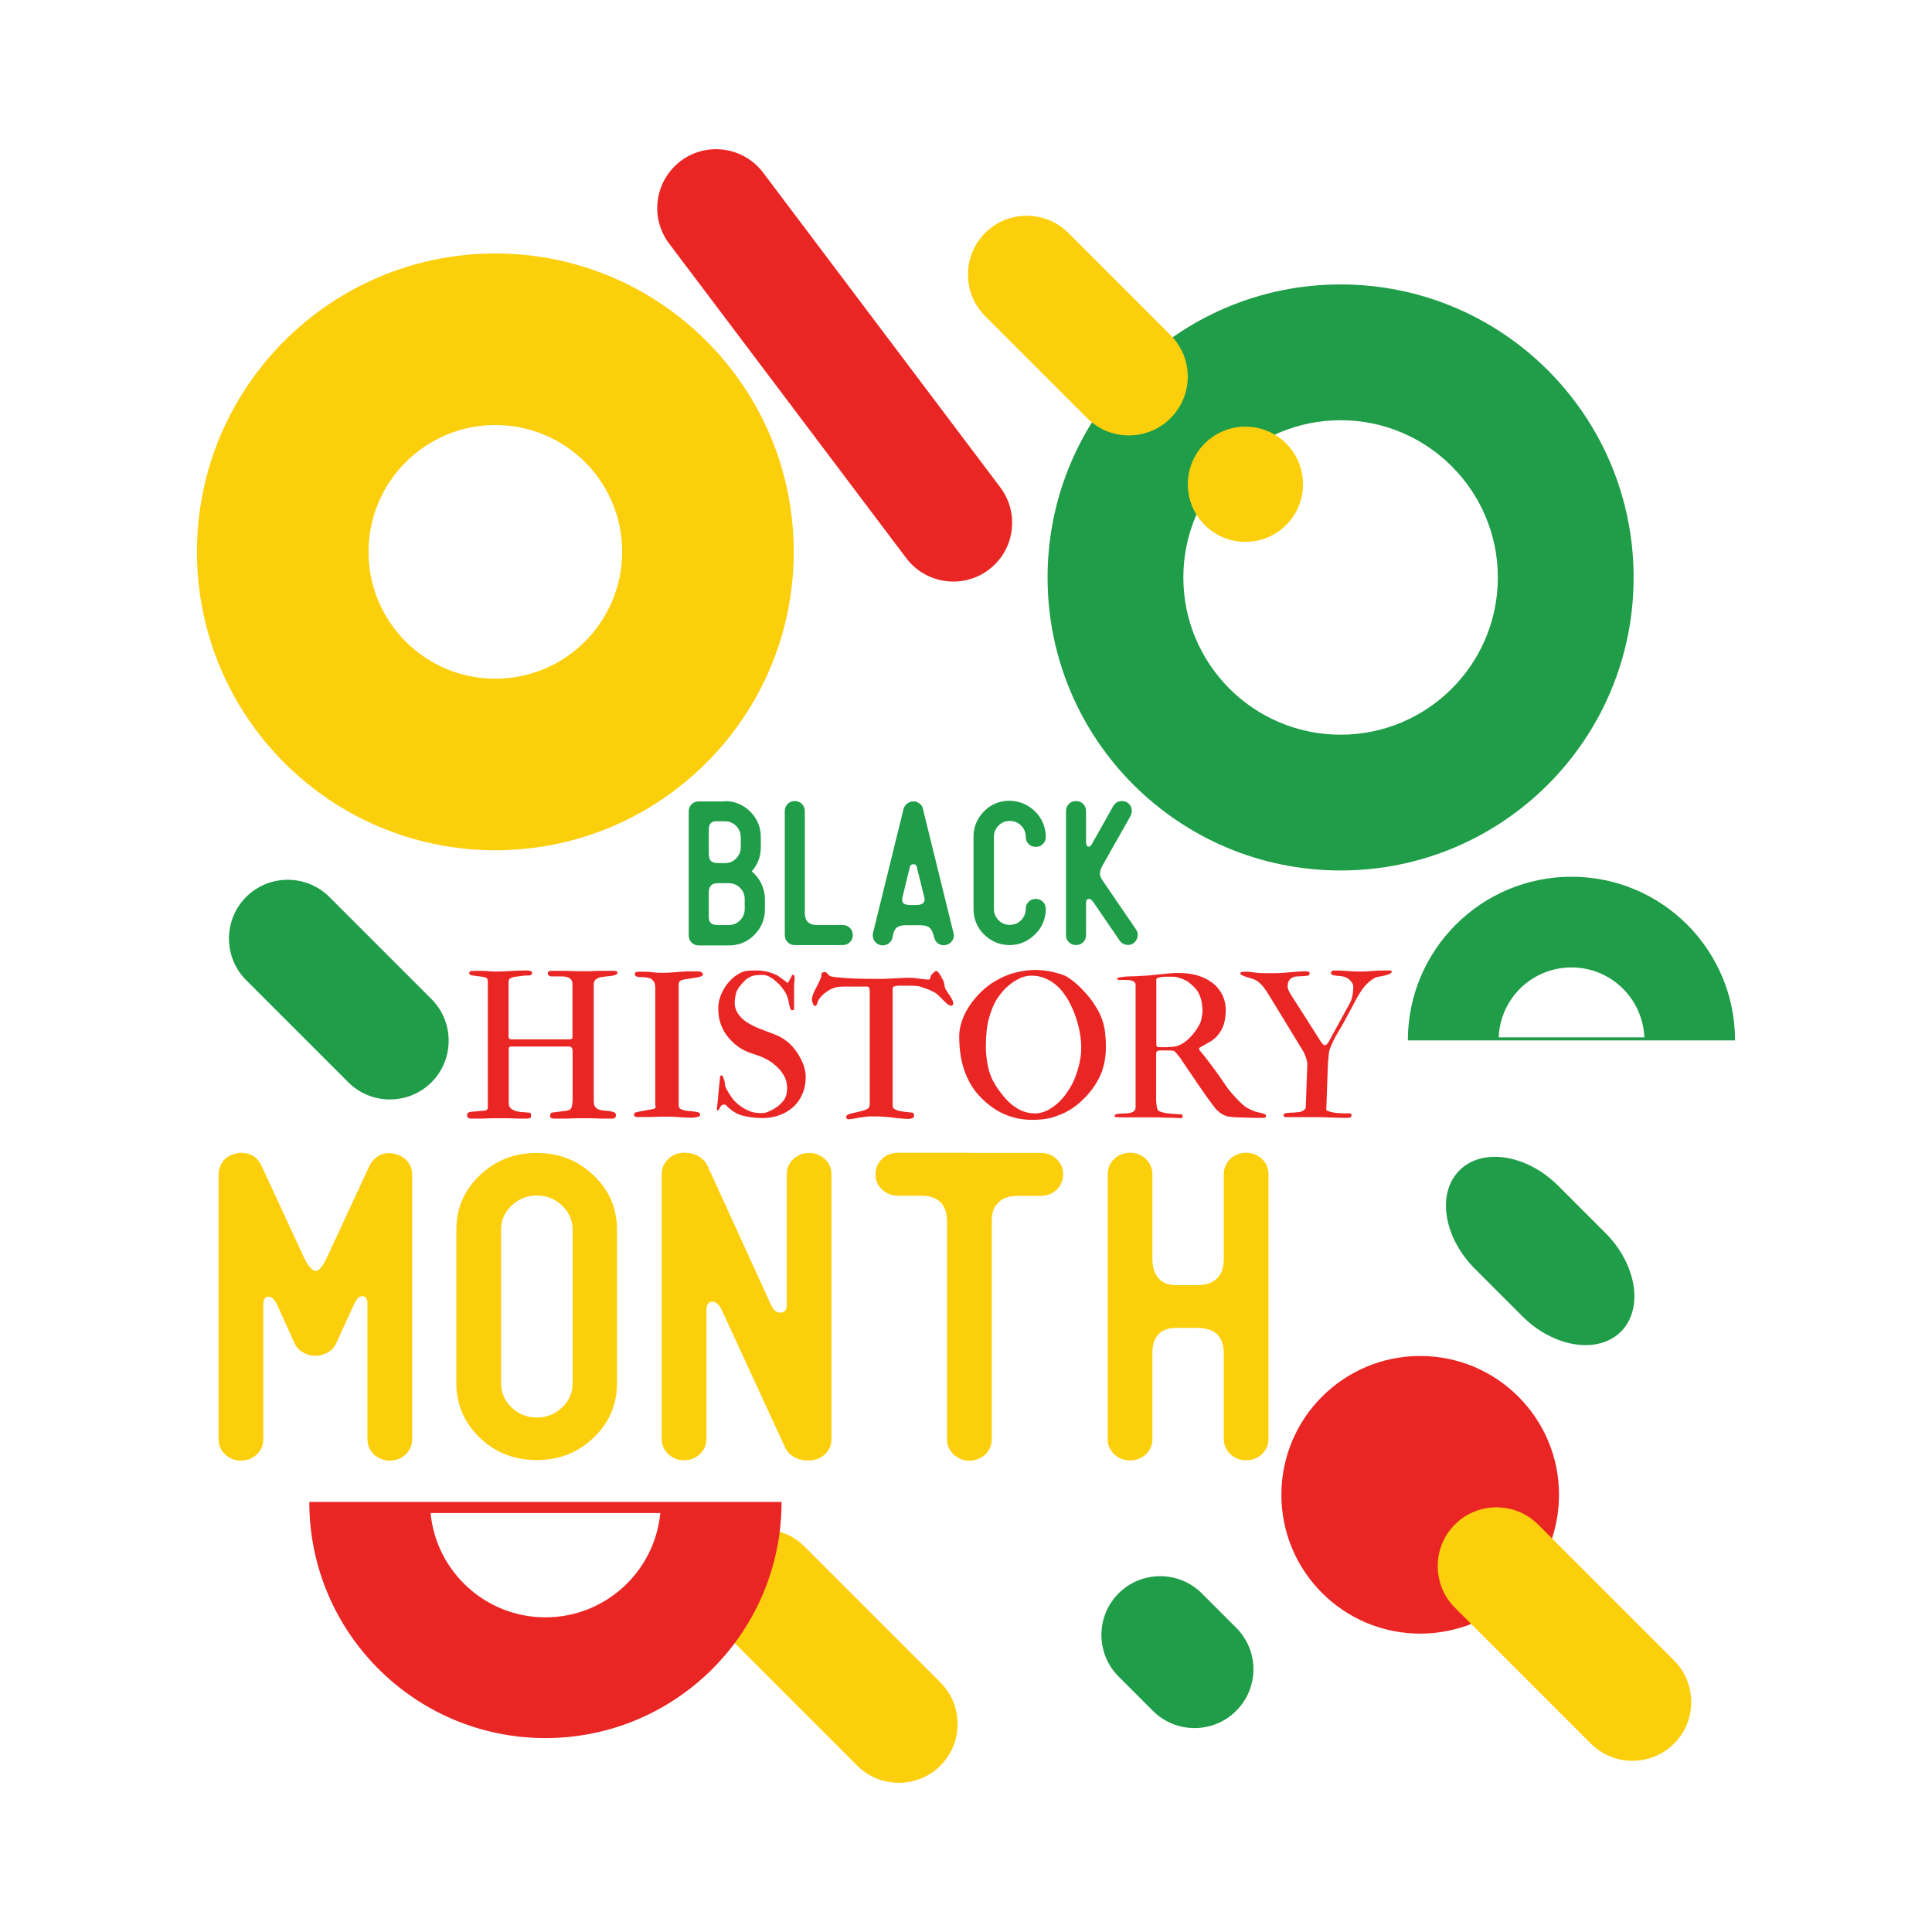 <?xml version="1.0" encoding="utf-8"?>
<!-- Generator: Adobe Illustrator 22.0.0, SVG Export Plug-In . SVG Version: 6.00 Build 0)  -->
<svg version="1.1" id="Layer_1" xmlns="http://www.w3.org/2000/svg" xmlns:xlink="http://www.w3.org/1999/xlink" x="0px" y="0px"
	 viewBox="0 0 1080 1080" style="enable-background:new 0 0 1080 1080;" xml:space="preserve">
<style type="text/css">
	.st0{fill:#EA2625;}
	.st1{fill:#1F9D48;}
	.st2{fill:#FCCF0C;}
</style>
<g>
	<g>
		<path class="st0" d="M261.1,623.4c0-1.1,0.7-1.7,2.2-1.9l8-0.7c0.3-0.1,0.6-0.2,0.9-0.5c0.4-0.3,0.5-0.6,0.5-1v-69.8
			c0-1.1-0.1-1.9-0.3-2.3c-0.2-0.4-0.6-0.7-1.1-0.8c-0.7-0.2-1.5-0.4-2.4-0.5c-0.9-0.1-1.7-0.2-2.5-0.3c-0.8-0.1-1.5-0.2-2.2-0.3
			c-0.7-0.1-1.1-0.3-1.4-0.4c-0.2-0.1-0.3-0.2-0.4-0.5c-0.1-0.3-0.1-0.5-0.1-0.6c0.1-0.6,0.5-0.9,1.3-1c0.8-0.1,1.5-0.1,2.1-0.1h3
			c1.8,0,3.3,0.1,4.4,0.2c1.1,0.1,2.3,0.2,3.6,0.2c3.1,0,6-0.1,8.7-0.3c2.7-0.2,5.9-0.3,9.6-0.3c0.3,0,0.8,0.1,1.5,0.3
			c0.7,0.2,1,0.6,1,1.1c0,0.4-0.2,0.7-0.5,0.9c-0.3,0.2-0.6,0.4-0.9,0.5c-0.3,0-0.9,0-1.6,0c-0.7,0-1.5,0.1-2.4,0.2
			c-0.9,0.1-1.6,0.2-2.4,0.3c-0.7,0.1-1.2,0.2-1.5,0.2c-0.6,0-1.4,0.2-2.4,0.6c-1,0.4-1.5,1.1-1.5,2.2v30.8c0,0.9,0.5,1.4,1.4,1.4
			h33c0.3,0,0.6-0.1,0.9-0.3c0.3-0.2,0.4-0.5,0.4-0.9v-29.7c0-0.9-0.2-1.7-0.6-2.3c-0.4-0.6-1-1-1.6-1.3c-0.7-0.3-1.4-0.5-2.2-0.6
			c-0.8-0.1-1.5-0.1-2.3-0.1h-5.1c-0.5,0-1-0.2-1.4-0.5c-0.4-0.4-0.6-0.8-0.6-1.2c0-0.5,0.2-0.9,0.6-1.1c0.4-0.2,0.9-0.3,1.5-0.3
			h3.3c1.8,0,3.3,0,4.6,0c1.3,0,2.5,0.1,3.6,0.1c1.1,0.1,2.1,0.1,3.2,0.1c1,0,2.2,0,3.5,0c1,0,2,0,2.9,0c0.9,0,1.8-0.1,2.7-0.1
			c0.9-0.1,2-0.1,3.2-0.1c1.2,0,2.6,0,4.3,0h4.1c0.6,0,1,0.1,1.2,0.4s0.3,0.5,0.3,0.7c0,0.7-0.9,1.2-2.6,1.6
			c-1.1,0.2-2.3,0.3-3.5,0.4c-1.2,0.1-2.4,0.3-3.4,0.5c-1,0.2-1.9,0.6-2.7,1.2c-0.7,0.6-1.1,1.5-1.1,2.7v65.1c0,1.5,0.2,2.6,0.7,3.3
			c0.5,0.7,1.2,1.2,2,1.6c0.9,0.3,1.8,0.5,3,0.6c1.1,0.1,2.4,0.2,3.7,0.4c0.9,0.2,1.7,0.4,2.2,0.7c0.6,0.3,0.8,0.8,0.8,1.6
			c0,0.7-0.2,1.1-0.6,1.4c-0.4,0.3-1,0.4-1.7,0.4h-3.1c-0.7,0-1.5,0-2.6,0c-1.1,0-2.2-0.1-3.3-0.1s-2.2-0.1-3.1-0.1c-1,0-1.6,0-2,0
			c-2,0-3.6,0-4.8,0c-1.2,0-2.5,0.1-3.7,0.1c-1.2,0.1-2.5,0.1-4,0.1c-1.4,0-3.3,0-5.7,0c-0.7,0-1.2-0.1-1.6-0.3
			c-0.4-0.2-0.6-0.7-0.6-1.4c0-0.3,0.1-0.6,0.3-1c0.2-0.4,0.5-0.6,1-0.7l7.9-1c1.6-0.2,2.5-0.9,2.9-2.2c0.3-1.2,0.5-2.7,0.5-4.4
			v-27.1c0-0.5-0.2-1-0.5-1.5c-0.4-0.5-0.8-0.7-1.4-0.7h-32.4c-0.9,0-1.4,0.4-1.4,1.1v30.5c0,1.4,0.4,2.4,1.3,3.1
			c0.9,0.7,1.9,1.2,3.1,1.5c1.2,0.3,2.5,0.5,3.8,0.5c1.3,0.1,2.5,0.2,3.4,0.3c0.5,0.1,0.7,0.4,0.8,0.7c0.1,0.4,0.1,0.7,0.1,1
			c0,0.8-0.3,1.2-0.8,1.4c-0.5,0.1-1,0.2-1.6,0.2c-1.6,0-2.9,0-3.9,0c-1,0-2.1-0.1-3.3-0.1c-1.1,0-2.5-0.1-3.9-0.1
			c-1.5,0-3.4,0-5.8,0c-1.9,0-3.6,0-5.2,0.1c-1.6,0.1-3.4,0.1-5.5,0.1H263c-0.6-0.1-1-0.3-1.4-0.4
			C261.3,624.4,261.1,624,261.1,623.4z"/>
		<path class="st0" d="M366.3,616.3v-64c0-1.6-0.3-2.8-0.8-3.6c-0.6-0.9-1.3-1.4-2.1-1.8c-0.9-0.3-1.8-0.5-2.8-0.6
			c-1-0.1-1.9-0.1-2.8-0.1c-0.9,0-1.6-0.2-2.1-0.4c-0.6-0.2-0.8-0.7-0.8-1.4c0-0.5,0.2-0.9,0.7-1c0.5-0.1,0.9-0.2,1.4-0.2h3.1
			c1.9,0,3.5,0.1,4.8,0.3c1.3,0.2,2.9,0.3,4.6,0.3c1.8,0,3.5,0,4.9-0.1s2.8-0.2,4-0.3c1.3-0.1,2.6-0.2,3.9-0.3
			c1.3-0.1,2.8-0.1,4.3-0.1h3.8c0.5,0,0.9,0.1,1.3,0.3c0.3,0.2,0.6,0.3,0.8,0.4c0.1,0.4,0.2,0.6,0.3,0.6c0.1,0,0.1,0.2,0.1,0.5
			c0,0.4-0.3,0.7-1,1c-0.7,0.3-1.4,0.5-2.3,0.6c-0.9,0.2-1.8,0.3-2.6,0.4c-0.9,0.1-1.5,0.2-1.9,0.3c-0.6,0.1-1.2,0.2-1.9,0.3
			c-0.7,0.1-1.3,0.2-1.9,0.4c-0.6,0.2-1.1,0.5-1.4,0.9c-0.4,0.4-0.5,1-0.5,1.7v67.5c0,1.2,0.6,2,1.9,2.4c1.2,0.4,2.6,0.7,4.1,0.8
			c1.5,0.1,2.8,0.3,4.1,0.5c1.2,0.2,1.9,0.7,1.9,1.5c0,0.4-0.1,0.7-0.3,0.8c-0.2,0.1-0.4,0.2-0.6,0.3c-0.5,0.1-1.2,0.3-1.9,0.4
			c-0.8,0.1-1.4,0.2-2,0.2c-2.7,0-5-0.1-7-0.3c-2-0.2-4.2-0.3-6.6-0.3c-0.6,0-1.4,0-2.6,0c-1.1,0-2.3,0.1-3.5,0.1
			c-1.2,0.1-2.4,0.1-3.6,0.1c-1.2,0-2.2,0-3.1,0h-4.5c-0.2,0-0.5-0.1-0.8-0.3c-0.3-0.2-0.5-0.5-0.5-0.9c0-0.7,0.3-1.2,1-1.4
			c0.9-0.2,1.6-0.4,2.3-0.5c0.7-0.1,1.3-0.3,2.1-0.4c0.7-0.1,1.5-0.3,2.4-0.4c0.9-0.2,1.9-0.4,3.2-0.6c0.7-0.2,1-0.6,1.2-1.3
			C366.2,618.1,366.3,617.2,366.3,616.3z"/>
		<path class="st0" d="M401.5,563.7c0-1.9,0.3-3.8,0.9-5.8c0.6-1.9,1.5-3.8,2.5-5.5c1-1.7,2.3-3.3,3.7-4.7c1.4-1.4,2.9-2.5,4.5-3.4
			c1.5-0.9,3.1-1.5,4.7-1.6c1.6-0.2,3.3-0.2,5.1-0.2c4.3,0,8.2,1,11.8,2.9c0.3,0.2,1.1,0.7,2.2,1.5s2.1,1.6,3,2.3
			c0.1,0.1,0.3,0.2,0.4,0.2c0.1,0,0.2-0.1,0.3-0.2c0.2-0.3,0.5-0.9,1-1.8c0.5-0.9,0.8-1.4,0.9-1.7c0.1-0.5,0.3-0.7,0.6-0.7
			c0-0.1,0.1-0.1,0.2-0.1c0.5,0,0.7,0.3,0.8,0.8c0.1,0.6,0.1,1,0.1,1.3v0.4c0,0.1,0,0.5-0.1,1.2c-0.1,0.7-0.1,1.1-0.2,1.2V564
			c0,0.3-0.1,0.5-0.4,0.6c-0.3,0.1-0.5,0.1-0.7,0.1c-0.4,0-0.6-0.1-0.7-0.2c-0.1-0.2-0.2-0.5-0.3-0.9c-0.4-1-0.7-2-0.8-3
			c-0.2-1-0.4-2.1-0.8-3.2c-0.4-1.2-1.1-2.6-2.1-4c-1-1.4-2.1-2.8-3.4-4c-1.3-1.2-2.6-2.3-4.1-3.1c-1.4-0.9-2.8-1.3-4-1.3
			c-1.2,0-2.3,0-3.2,0.1c-0.9,0.1-1.7,0.2-2.3,0.3c-1.9,0.6-3.5,1.5-4.8,2.8s-2.5,2.7-3.6,4.3c-0.3,0.5-0.6,1-0.9,1.7
			c-0.3,0.7-0.5,1.4-0.6,2.2c-0.2,0.8-0.3,1.5-0.4,2.3c-0.1,0.7-0.1,1.3-0.1,1.8c0,1.8,0.4,3.5,1.2,5c0.8,1.5,1.8,2.8,3,3.9
			c1.2,1.1,2.7,2.2,4.2,3c1.6,0.9,3.1,1.7,4.7,2.3c2.8,1.1,5.6,2.2,8.6,3.3c2.9,1.1,5.5,2.5,7.6,4.2c1.3,1,2.6,2.3,3.8,3.8
			c1.2,1.5,2.4,3.1,3.3,4.9c1,1.7,1.8,3.6,2.4,5.5c0.6,1.9,0.9,3.8,0.9,5.6c0,3.5-0.6,6.7-1.9,9.6c-1.2,2.8-2.9,5.3-5.1,7.2
			c-2.2,2-4.7,3.5-7.7,4.6s-6.1,1.6-9.5,1.6c-4.1,0-7.8-0.5-11.2-1.4c-3.4-0.9-6.4-2.9-9.2-5.8c-0.1-0.2-0.3-0.3-0.6-0.3
			c-0.3,0-0.5,0-0.6,0c-0.7,0-1.1,0.2-1.4,0.5c-0.3,0.4-0.5,0.7-0.7,1.1c-0.2,0.4-0.4,0.8-0.6,1.1c-0.2,0.4-0.6,0.5-1.2,0.5
			l1.5-15.6c0.1-0.5,0.2-1.1,0.2-1.8c0-0.7,0.1-1.1,0.2-1.4c0.1-0.5,0.3-0.8,0.6-0.8c0.5,0,0.8,0.3,1,0.9c0.5,1.2,0.9,2.5,1,3.7
			c0.1,1.2,0.4,2.3,0.9,3.1c0.9,1.5,1.7,2.9,2.5,4.1c0.8,1.2,1.7,2.4,2.8,3.3c1,1,2.2,1.9,3.5,2.8c1.3,0.9,2.9,1.6,4.8,2.4
			c1.2,0.4,2.3,0.6,3.3,0.7c1,0.1,2,0.1,3,0.1c1,0,2.1-0.2,3.1-0.6c1-0.4,2.3-1,3.8-1.9c2.2-1.3,3.9-2.9,5.2-4.6
			c1.3-1.8,1.9-4,1.9-6.8c0-1.9-0.3-3.7-1-5.4c-0.7-1.7-1.7-3.2-2.9-4.7c-1.7-1.9-3.4-3.4-5-4.5c-1.6-1.1-3.2-1.9-4.7-2.6
			c-1.5-0.7-3.1-1.2-4.6-1.7c-1.5-0.5-3-1-4.6-1.7c-1.6-0.7-3.2-1.6-4.8-2.8c-1.6-1.1-3.3-2.7-5.1-4.8
			C403.4,575.6,401.5,570.1,401.5,563.7z"/>
		<path class="st0" d="M499,552.3v65.9c0,0.9,0.5,1.5,1.4,2c1,0.5,2.1,0.8,3.3,1c1.3,0.2,2.5,0.4,3.8,0.5c1.2,0.1,2.2,0.2,2.8,0.3
			c0.3,0.4,0.5,0.7,0.6,0.9c0.1,0.2,0.1,0.5,0.1,0.8c0,0.7-0.4,1.1-1.1,1.4c-0.7,0.3-1.4,0.4-2,0.4c-0.8,0-2-0.1-3.5-0.2
			c-1.5-0.1-3.2-0.3-4.9-0.5c-1.7-0.2-3.4-0.4-5-0.5c-1.6-0.1-2.8-0.2-3.7-0.2c-1.5,0-2.9,0-4.3,0c-1.3,0-2.8,0.2-4.3,0.4
			c-0.3,0-0.8,0.1-1.5,0.2c-0.7,0.1-1.4,0.3-2.2,0.4c-0.8,0.2-1.6,0.3-2.4,0.4c-0.8,0.1-1.4,0.2-1.9,0.2c-0.4,0-0.7-0.2-0.9-0.5
			c-0.2-0.3-0.3-0.6-0.3-0.8c0-0.5,0.3-0.9,0.8-1.2c0.6-0.3,1-0.5,1.4-0.6c0.2-0.1,0.6-0.2,1.3-0.3c0.7-0.2,1.3-0.3,2.1-0.5
			c0.7-0.2,1.4-0.3,2.2-0.5c0.7-0.2,1.3-0.4,1.7-0.5c1.2-0.3,2.2-0.7,2.8-1.2s0.9-1.4,0.9-2.9v-62.2c0-0.7-0.1-1.3-0.2-2
			c-0.2-0.7-0.7-1-1.5-1h-12.7c-1.7,0-3.2,0.1-4.4,0.4c-1.2,0.3-2.3,0.7-3.4,1.3c-1.2,0.7-2.5,1.5-3.7,2.6c-1.2,1.1-2.2,2.2-2.9,3.5
			c-0.1,0.2-0.2,0.5-0.3,0.8c-0.1,0.3-0.2,0.7-0.3,1c-0.1,0.4-0.3,0.7-0.5,0.9c-0.2,0.3-0.4,0.4-0.7,0.4c-0.3,0-0.7-0.4-1.1-1.2
			c-0.4-0.8-0.6-1.7-0.6-2.5c0-0.9,0.2-1.7,0.5-2.6s0.8-1.9,1.3-2.9c0.5-1,1.1-2.2,1.7-3.3c0.6-1.2,1.1-2.5,1.7-3.9v-1
			c0-0.2,0.1-0.5,0.2-0.9c0.2-0.3,0.5-0.5,0.8-0.6c0.4-0.1,0.7-0.1,1.1-0.1c0.3,0,0.6,0.1,0.8,0.3c0.2,0.2,0.5,0.4,0.7,0.7
			c0.2,0.3,0.5,0.6,0.8,0.8c0.3,0.3,0.6,0.5,1,0.6c0.9,0.3,3.6,0.6,7.9,0.9c4.4,0.4,11,0.5,19.8,0.5c1,0,2.3,0,3.6-0.1
			c1.4-0.1,2.8-0.1,4.3-0.2c1.5-0.1,2.9-0.1,4.4-0.2c1.4-0.1,2.8-0.1,3.9-0.1c0.9,0,1.8,0,2.5,0.1c0.8,0.1,1.6,0.2,2.5,0.3
			c0.9,0.1,1.9,0.3,3.1,0.4c1.1,0.1,2,0.2,2.5,0.2c0.7,0,1.1-0.4,1.1-1.2c0-0.5,0.1-0.9,0.4-1.2c0.3-0.4,0.8-0.9,1.4-1.5
			c0.6-0.6,1.1-0.9,1.5-0.9c0.3,0,0.6,0.2,1,0.6c0.4,0.4,0.8,0.9,1.1,1.5c0.4,0.6,0.7,1.2,1,1.8c0.3,0.6,0.6,1,0.8,1.4
			c0.3,0.6,0.5,1.3,0.6,2.2c0.1,0.9,0.3,1.5,0.4,2c0.1,0.3,0.4,0.9,0.9,1.6c0.5,0.8,1,1.6,1.6,2.4c0.6,0.9,1,1.7,1.5,2.5
			c0.4,0.8,0.6,1.5,0.6,1.9c0,1-0.4,1.5-1.3,1.5c-0.5,0-1.2-0.3-1.9-0.9c-0.8-0.6-1.5-1.3-2.3-2.1c-0.8-0.8-1.6-1.6-2.5-2.5
			c-0.9-0.8-1.6-1.5-2.4-1.9c-0.5-0.3-1.2-0.6-2-1c-0.8-0.4-1.7-0.8-2.7-1.1c-1-0.4-1.9-0.7-2.8-1c-0.9-0.3-1.7-0.5-2.4-0.5
			c-1-0.1-2.1-0.2-3.2-0.2c-1.1,0-2.1,0-3.2,0h-3.2c-0.1,0-0.4,0-0.8,0c-0.4,0-0.9,0.1-1.4,0.2c-0.5,0.1-0.9,0.2-1.3,0.3
			C499.2,551.9,499,552.1,499,552.3z"/>
		<path class="st0" d="M576.9,626c-11.1,0-20.8-4.3-29-12.9c-3.5-3.6-6.4-8.2-8.5-13.8c-2.1-5.6-3.2-12.3-3.2-20.1
			c0-2.8,0.5-5.7,1.6-8.7c1-2.9,2.5-5.8,4.3-8.5c1.8-2.7,4-5.2,6.4-7.6c2.5-2.4,5.1-4.4,7.9-6c3.9-2.3,7.7-3.9,11.5-4.8
			c3.8-0.9,7.4-1.4,10.7-1.4c1.6,0,3.3,0.1,5.1,0.3c1.8,0.2,3.5,0.5,5.1,0.9c1.6,0.4,3.1,0.8,4.4,1.2c1.3,0.5,2.4,0.9,3.2,1.4
			c1.8,1.1,3.7,2.5,5.6,4.2s3.6,3.5,5.3,5.4c1.7,1.9,3.2,3.9,4.5,5.9c1.3,2,2.4,3.9,3.2,5.7c1.3,2.9,2.2,5.9,2.6,8.9
			c0.4,3,0.6,6,0.6,9.2c0,6.8-1.4,12.8-4.1,17.9c-2.7,5.1-6.5,9.8-11.4,13.9c-3.5,2.9-7.3,5.1-11.4,6.5
			C587.4,625.3,582.6,626,576.9,626z M551.1,585c0,3.7,0.4,7.4,1.2,11.2c0.8,3.8,2.1,7.1,4,10.1c1.2,2,2.6,3.9,4.1,5.8
			c1.5,1.9,3.2,3.7,5,5.2c1.8,1.5,3.8,2.8,6,3.7c2.2,0.9,4.6,1.4,7.2,1.4c2.4,0,4.8-0.6,7.1-1.8c2.3-1.2,4.5-2.8,6.4-4.7
			c2-1.9,3.7-4.1,5.3-6.6c1.6-2.5,2.9-5,3.8-7.5c0.1-0.4,0.4-1.1,0.7-2.1c0.4-1,0.7-2.2,1.1-3.6c0.4-1.4,0.7-3.1,1-4.9
			c0.3-1.8,0.4-3.8,0.4-5.8c0-1.8-0.1-3.7-0.4-5.8c-0.3-2.1-0.7-4.3-1.3-6.6c-0.6-2.3-1.3-4.5-2.2-6.8c-0.9-2.3-1.9-4.4-3-6.5
			c-1-1.8-2.2-3.5-3.5-5.3c-1.4-1.7-2.9-3.3-4.7-4.6c-1.7-1.3-3.7-2.4-5.8-3.2c-2.1-0.8-4.4-1.2-6.8-1.2c-2.4,0-4.6,0.5-6.7,1.5
			c-2.1,1-4,2.2-5.8,3.7c-1.8,1.5-3.3,3-4.6,4.7c-1.3,1.6-2.4,3.1-3.1,4.5c-1.2,2.1-2.5,5.3-3.7,9.5
			C551.7,573.3,551.1,578.6,551.1,585z"/>
		<path class="st0" d="M634.8,619.4v-69c0-0.5-0.2-1-0.5-1.3c-0.4-0.3-0.8-0.6-1.3-0.8c-0.5-0.2-1-0.3-1.6-0.4
			c-0.6-0.1-1.1-0.1-1.5-0.1h-2.4c-0.5,0-1,0-1.3,0c-0.3,0-0.7,0-1-0.1c-0.5,0-0.7-0.1-0.7-0.4c0-0.5,0.2-0.7,0.7-0.8
			c2.5-0.5,4.7-0.7,6.5-0.7c1.9,0,4-0.1,6.5-0.3c0.3,0,1,0,2.4-0.1c1.3-0.1,2.7-0.2,4.2-0.4c1.5-0.2,2.9-0.3,4.3-0.4
			c1.3-0.1,2.2-0.2,2.5-0.3c1.1-0.1,2.3-0.2,3.6-0.3c1.3-0.1,2.6-0.1,3.9-0.1c3.9,0,7.5,0.5,10.7,1.5c3.2,1,5.9,2.4,8.2,4.2
			c2.3,1.8,4,4,5.3,6.5c1.2,2.6,1.9,5.4,1.9,8.5c0,2.5-0.3,4.8-0.8,7c-0.5,2.2-1.6,4.3-3.1,6.4c-1.5,2-3.2,3.4-5,4.4
			c-1.8,1-3.7,2.1-5.6,3.2c-0.3,0.2-0.4,0.5-0.4,0.8c0,0.2,0.1,0.4,0.3,0.7c2.6,3.1,5,6.3,7.5,9.6c2.4,3.2,4.8,6.6,7.1,10.1
			c1,1.5,2.2,3,3.5,4.5c1.3,1.5,2.6,2.9,3.9,4.2c0.7,0.7,1.5,1.4,2.2,2.1c0.8,0.7,1.6,1.3,2.7,1.9c1,0.6,2.2,1.1,3.5,1.6
			c1.3,0.5,3,0.9,4.9,1.3c0.5,0.1,1,0.3,1.3,0.5c0.4,0.2,0.5,0.5,0.5,0.8c0,0.7-0.2,1-0.7,1.1c-0.1,0.1-0.6,0.1-1.4,0.1h-1.5
			c-1.5,0-3.5,0-6-0.1c-2.5-0.1-4.8-0.1-6.9-0.2c-1.5-0.1-2.9-0.2-4.3-0.4c-1.3-0.2-2.7-0.7-4-1.6c-0.9-0.5-1.8-1.2-2.8-2.2
			c-0.9-1-1.8-2.1-2.7-3.4c-1.5-2-3.2-4.4-5-7c-1.8-2.6-3.6-5.1-5.2-7.6c-1.6-2.4-3.1-4.5-4.3-6.3c-1.2-1.8-2-2.9-2.3-3.4
			c-0.1-0.3-0.4-0.7-0.8-1.2c-0.4-0.6-0.8-1.1-1.3-1.7c-0.5-0.6-1-1.1-1.4-1.6s-0.8-0.7-1-0.8c-0.9-0.1-2-0.2-3.1-0.2
			c-1.2,0-2.3,0-3.2,0h-1.5c-0.4,0-0.8,0.1-1.2,0.3s-0.7,0.6-0.8,1.1V615c0,0.5,0,1,0.1,1.6c0.1,0.6,0.1,1.2,0.2,1.8
			c0.1,0.6,0.2,1.1,0.4,1.6c0.2,0.5,0.4,0.8,0.7,1c0.5,0.3,1.3,0.6,2.5,0.9c1.2,0.3,2.4,0.5,3.8,0.6c1.3,0.1,2.6,0.2,3.7,0.3
			c1.1,0.1,2,0.1,2.5,0.1c0.3,0,0.6,0.1,0.7,0.4c0.1,0.3,0.2,0.6,0.2,0.9c0,0.4-0.1,0.6-0.2,0.7c-0.2,0.1-0.5,0.1-1,0.1
			c-0.6,0-1.6,0-2.9-0.1c-1.3-0.1-2.7-0.1-4.2-0.1c-1.4,0-2.8-0.1-4-0.1c-1.2-0.1-2.1-0.1-2.5-0.1h-17.6c-0.3,0-1,0-1.9,0
			c-1,0-1.7-0.1-2.3-0.1c-0.4-0.1-0.7-0.1-1-0.1c-0.3,0-0.4-0.2-0.4-0.6c0-0.3,0.1-0.5,0.2-0.6c0.2-0.1,0.5-0.3,1.1-0.5
			c0.7-0.1,1.6-0.2,2.8-0.2c1.1,0,2.2-0.1,3.3-0.2c1.1-0.1,2-0.4,2.8-0.7C634.2,620.9,634.7,620.3,634.8,619.4z M646.4,547.5v36.5
			c0,0.4,0.1,0.7,0.3,1c0.2,0.3,0.5,0.4,0.7,0.4h2.3c1.3,0,2.7,0,4.1-0.1c1.4-0.1,2.6-0.2,3.5-0.4c2.1-0.5,4.1-1.6,6-3.2
			c1.9-1.6,3.4-3.3,4.6-4.9c0.7-0.9,1.2-1.7,1.7-2.5c0.5-0.8,0.9-1.6,1.3-2.4c0.4-0.8,0.6-1.8,0.8-2.8c0.2-1,0.4-2.3,0.5-3.7
			c0-2-0.2-3.8-0.5-5.4s-0.8-3-1.4-4.3c-0.6-1.3-1.4-2.5-2.4-3.5c-1-1.1-2.2-2.1-3.5-3.2c-0.9-0.7-2.1-1.2-3.4-1.8
			c-1.4-0.5-2.7-0.9-3.9-1.1c-0.3-0.1-0.9-0.1-1.7-0.1c-0.8,0-1.4,0-2,0s-1.2,0-2,0c-0.8,0-1.6,0.1-2.3,0.2
			c-0.8,0.1-1.4,0.3-1.9,0.5C646.7,546.7,646.4,547.1,646.4,547.5z"/>
		<path class="st0" d="M741.4,620.6c0.5,0.3,1,0.5,1.6,0.7c0.6,0.2,1.4,0.4,2.4,0.6c1,0.2,2.2,0.3,3.7,0.4c1.5,0.1,3.3,0.1,5.6,0.1
			c0.5,0,0.8,0.4,0.8,1.1c0,0.7-0.3,1.1-0.9,1.2c-0.6,0.2-1.2,0.2-1.8,0.2c-3,0-6-0.1-9-0.2c-3-0.2-5.6-0.2-7.7-0.2
			c-1.5,0-2.8,0-3.8,0c-1,0-2.1,0-3.2,0c-1.1,0-2.4,0-4,0c-1.5,0-3.6,0-6,0c-1,0-1.6-0.3-1.6-1c0-0.5,0.2-0.8,0.5-1
			c0.1-0.1,0.4-0.1,0.8-0.2c0.4-0.1,0.9-0.2,1.4-0.2c0.5,0,1-0.1,1.4-0.1c0.4,0,0.7,0,0.9,0c1.5-0.1,2.9-0.3,4.1-0.4
			c1.2-0.2,2.4-0.9,3.3-2.1l0.9-24.7c0-0.9-0.3-2.2-0.8-3.7c-0.5-1.6-1.3-3.2-2.4-4.9L709.8,557c-1-1.7-2.1-3.4-3.3-5
			c-1.2-1.6-2.7-3-4.5-4.1c-0.5-0.3-1.2-0.5-2.1-0.8c-1-0.3-1.9-0.6-2.9-0.9c-1-0.3-1.9-0.7-2.6-1c-0.8-0.4-1.1-0.8-1.1-1.2
			c0-0.3,0.3-0.5,0.9-0.6c0.6-0.1,1-0.2,1.4-0.2h0.8c0.8,0,1.5,0,2.2,0.1c0.7,0.1,1.6,0.2,2.6,0.3c1.9,0.3,3.8,0.4,5.8,0.4
			c2,0,3.9,0,5.9,0c2.6,0,5.4-0.2,8.3-0.5c2.9-0.3,5.7-0.5,8.5-0.5c0.4,0,0.9,0,1.5,0.1c0.6,0.1,0.9,0.4,0.9,0.9
			c0,0.9-0.4,1.3-1.1,1.4c-1.2,0.2-2.5,0.3-3.8,0.3c-1,0-1.9,0.1-2.8,0.2c-0.9,0.1-1.7,0.4-2.4,0.8c-0.7,0.4-1.2,1-1.6,1.8
			c-0.4,0.8-0.6,1.8-0.6,3c0,0.4,0.1,0.9,0.3,1.5c0.2,0.6,0.5,1.2,0.8,1.8c0.3,0.6,0.7,1.2,1,1.7c0.3,0.6,0.6,1,0.8,1.2l16,25.1
			c0.3,0.3,0.6,0.7,0.9,1c0.4,0.3,0.7,0.5,0.9,0.5c0.3,0,0.7-0.1,1-0.4c0.4-0.3,0.7-0.7,1-1.1l12-21.9c0.8-1.5,1.3-3.1,1.6-4.8
			c0.3-1.7,0.4-3.1,0.4-4.2c0-0.9-0.2-1.7-0.5-2.2c-0.3-0.6-0.9-1.2-1.6-2c-0.7-0.7-1.5-1.1-2.2-1.4c-0.8-0.3-1.5-0.5-2.3-0.6
			c-0.8-0.1-1.6-0.2-2.4-0.2c-0.8-0.1-1.6-0.2-2.4-0.4c-0.7-0.2-1.1-0.6-1.1-1.3c0-0.3,0.2-0.6,0.5-0.9s0.7-0.4,1-0.4
			c3,0,5.6,0.1,7.8,0.3c2.2,0.2,4.5,0.3,7,0.3c1.5,0,2.7,0,3.7-0.1c0.9-0.1,1.9-0.1,2.9-0.2c1-0.1,2.2-0.1,3.6-0.2
			c1.4-0.1,3.3-0.1,5.7-0.1c0.5,0,1,0,1.3,0.1c0.4,0.1,0.5,0.2,0.5,0.5c0,0.5-0.4,1-1.2,1.3c-0.8,0.4-1.7,0.7-2.7,0.9
			c-1,0.3-2,0.5-3,0.6c-1,0.2-1.7,0.3-2.1,0.5c-1.9,1-3.5,2.2-4.8,3.5c-1.3,1.3-2.5,2.8-3.6,4.5c-1.1,1.7-2.2,3.6-3.3,5.7
			c-1.1,2.1-2.4,4.6-3.9,7.3c-1.7,3.3-3.5,6.5-5.4,9.6c-1.9,3.1-3.5,6.4-4.8,9.9c-0.1,0.5-0.3,1.2-0.4,2.2c-0.1,1-0.2,2.1-0.3,3.2
			c-0.1,1.1-0.2,2.2-0.2,3.2c0,1-0.1,1.7-0.1,2.1L741.4,620.6z"/>
	</g>
	<path class="st1" d="M749.4,159c-90.5,0-163.8,73.4-163.8,163.8c0,90.5,73.3,163.8,163.8,163.8c90.5,0,163.8-73.3,163.8-163.8
		C913.2,232.3,839.9,159,749.4,159z M749.4,410.7c-48.5,0-87.9-39.4-87.9-87.9c0-48.5,39.4-87.9,87.9-87.9
		c48.5,0,87.9,39.4,87.9,87.9C837.3,371.4,797.9,410.7,749.4,410.7z"/>
	<circle class="st0" cx="793.9" cy="835.6" r="77.6"/>
	<path class="st2" d="M728.4,270.7c0,17.8-14.4,32.2-32.2,32.2c-17.8,0-32.2-14.4-32.2-32.2c0-17.8,14.4-32.2,32.2-32.2
		C714,238.5,728.4,252.9,728.4,270.7z"/>
	<path class="st1" d="M878.5,490.1c-50.5,0-91.5,40.9-91.5,91.5h182.9C969.9,531,929,490.1,878.5,490.1z M837.8,579.9
		c0.8-21.8,18.7-39.1,40.7-39.1c22,0,39.8,17.4,40.7,39.1H837.8z"/>
	<path class="st0" d="M552.7,318.5L552.7,318.5c-14.5,10.9-35.1,8-46.1-6.5L374,136.1c-10.9-14.5-8-35.1,6.5-46.1l0,0
		c14.5-10.9,35.1-8,46.1,6.5l132.6,176C570.1,287,567.2,307.6,552.7,318.5z"/>
	<path class="st1" d="M241.2,605L241.2,605c-12.8,12.8-33.7,12.8-46.5,0l-57.1-57.1c-12.8-12.8-12.8-33.7,0-46.5l0,0
		c12.8-12.8,33.7-12.8,46.5,0l57.1,57.1C254,571.3,254,592.2,241.2,605z"/>
	<path class="st2" d="M654.3,233.8L654.3,233.8c-12.8,12.8-33.7,12.8-46.5,0l-57.1-57.1c-12.8-12.8-12.8-33.7,0-46.5l0,0
		c12.8-12.8,33.7-12.8,46.5,0l57.1,57.1C667.2,200.1,667.2,220.9,654.3,233.8z"/>
	<path class="st1" d="M691,956.4L691,956.4c-12.8,12.8-33.7,12.8-46.5,0l-19.2-19.2c-12.8-12.8-12.8-33.7,0-46.5v0
		c12.8-12.8,33.7-12.8,46.5,0l19.2,19.2C703.9,922.7,703.9,943.5,691,956.4z"/>
	<path class="st1" d="M906.1,744.4L906.1,744.4c-12.8,12.8-37.6,8.9-55.2-8.7l-26.3-26.3c-17.7-17.7-21.6-42.4-8.7-55.2l0,0
		c12.8-12.8,37.6-8.9,55.2,8.7l26.3,26.3C915,706.8,918.9,731.6,906.1,744.4z"/>
	<path class="st2" d="M525.7,987L525.7,987c-12.8,12.8-33.7,12.8-46.5,0l-76-76c-12.8-12.8-12.8-33.7,0-46.5h0
		c12.8-12.8,33.7-12.8,46.5,0l76,76C538.5,953.3,538.5,974.2,525.7,987z"/>
	<path class="st2" d="M935.8,974.7L935.8,974.7c-12.8,12.8-33.7,12.8-46.5,0l-76-76c-12.8-12.8-12.8-33.7,0-46.5l0,0
		c12.8-12.8,33.7-12.8,46.5,0l76,76C948.6,941.1,948.6,961.9,935.8,974.7z"/>
	<path class="st2" d="M276.9,141.7c-92.1,0-166.8,74.7-166.8,166.8s74.7,166.8,166.8,166.8c92.1,0,166.8-74.7,166.8-166.8
		S369,141.7,276.9,141.7z M276.9,379.4c-39.1,0-70.9-31.7-70.9-70.9c0-39.1,31.7-70.9,70.9-70.9s70.9,31.7,70.9,70.9
		C347.7,347.7,316,379.4,276.9,379.4z"/>
	<path class="st0" d="M172.9,839.6c0,72.9,59.1,132,132,132c72.9,0,132-59.1,132-132H172.9z M304.9,904.1
		c-33.5,0-61.1-25.6-64.2-58.3h128.4C366,878.5,338.4,904.1,304.9,904.1z"/>
	<g>
		<path class="st1" d="M405.1,447.8c5.6,0,10.3,2,14.3,5.9c3.9,3.9,5.9,8.7,5.9,14.3v5.6c0,5.1-1.7,9.7-5.1,13.5
			c2.3,1.9,4.1,4.2,5.4,6.9c1.3,2.7,2,5.6,2,8.7v5.6c0,5.6-2,10.3-5.9,14.3c-3.9,3.9-8.7,5.9-14.3,5.9h-16.8c-1.6,0-2.9-0.5-4-1.6
			c-1.1-1.1-1.6-2.4-1.6-4v-69.3c0-1.6,0.5-2.9,1.6-4c1.1-1.1,2.4-1.6,4-1.6H405.1z M397.4,460.1c-0.8,0.7-1.2,2.1-1.2,3.9v12.9
			c0,2.1,0.4,3.5,1.2,4.4c0.8,0.8,2.3,1.2,4.4,1.2h3.4c2.5,0,4.6-0.9,6.3-2.6c1.7-1.8,2.6-3.9,2.6-6.3v-5.6c0-2.5-0.9-4.6-2.6-6.3
			c-1.8-1.8-3.9-2.6-6.3-2.6h-3.2C399.7,458.9,398.2,459.3,397.4,460.1z M397.3,495.2c-0.7,0.8-1.1,2.1-1.1,3.7v13.5
			c0,1.5,0.3,2.6,1,3.4c0.7,0.9,2.2,1.3,4.4,1.3h5.8c2.5,0,4.6-0.9,6.3-2.6c1.7-1.8,2.6-3.9,2.6-6.3v-5.6c0-2.5-0.9-4.6-2.6-6.3
			c-1.8-1.8-3.9-2.6-6.3-2.6h-5.6C399.7,493.6,398.2,494.1,397.3,495.2z"/>
		<path class="st1" d="M449.9,453.4v56.9c0,2.3,0.6,4,1.7,5.1c1.1,1.1,2.8,1.7,5,1.7h14.5c1.6,0,2.9,0.5,4,1.6
			c1.1,1.1,1.6,2.4,1.6,4s-0.5,2.9-1.6,4c-1.1,1.1-2.4,1.6-4,1.6h-26.8c-1.6,0-2.9-0.5-4-1.6c-1.1-1.1-1.6-2.4-1.6-4v-69.3
			c0-1.6,0.5-2.9,1.6-4c1.1-1.1,2.4-1.6,4-1.6c1.6,0,2.9,0.5,4,1.6C449.3,450.5,449.9,451.8,449.9,453.4z"/>
		<path class="st1" d="M513.6,448.9c1.3,0.8,2.1,1.9,2.3,3.2l17.1,69.4c0.4,1.5,0.2,2.9-0.6,4.2c-0.8,1.3-1.9,2.1-3.5,2.5
			c-1.5,0.4-2.9,0.2-4.2-0.6c-1.3-0.8-2.1-2-2.5-3.5c-0.6-2.8-1.5-4.6-2.7-5.6c-1.1-0.9-2.9-1.3-5.3-1.3h-7.7
			c-2.5,0-4.4,0.5-5.5,1.6c-1,0.9-1.7,2.7-2.1,5.4c-0.4,1.6-1.2,2.7-2.6,3.5s-2.8,1-4.2,0.6c-1.5-0.4-2.6-1.2-3.4-2.5
			c-0.8-1.3-1-2.7-0.7-4.2l17.1-69.4c0.3-1.1,0.9-2.1,1.9-2.9c1-0.8,2.2-1.3,3.4-1.3C511.5,447.9,512.6,448.2,513.6,448.9z
			 M508.7,484.4c0,0.2,0,0.3-0.1,0.3l-4.1,16.8c-0.3,1.4-0.2,2.5,0.3,3.2c0.7,0.8,2,1.2,4,1.2h3.4c1.9,0,3.3-0.4,4-1.2
			c0.7-0.8,0.9-2,0.4-3.5l-4.1-16.5c0-0.1,0-0.2,0-0.3c-0.3-0.9-0.9-1.3-1.9-1.3C509.6,483.1,509,483.5,508.7,484.4z"/>
		<path class="st1" d="M578.5,453.5c3.9,3.8,5.9,8.5,6.1,13.9c0,0.2,0,0.3,0,0.4c0,1.6-0.5,2.9-1.6,4c-1.1,1.1-2.4,1.6-4,1.6
			c-1.6,0-2.9-0.5-4-1.6c-1.1-1.1-1.6-2.4-1.6-4c0-2.5-0.9-4.6-2.6-6.3c-1.8-1.8-3.9-2.6-6.3-2.6c-2.5,0-4.6,0.9-6.3,2.6
			c-1.8,1.8-2.6,3.9-2.6,6.3v40.3c0,2.5,0.9,4.6,2.6,6.3c1.8,1.8,3.9,2.6,6.3,2.6c2.5,0,4.6-0.9,6.3-2.6c1.7-1.8,2.6-3.9,2.6-6.3
			c0-1.6,0.5-2.9,1.6-4c1.1-1.1,2.4-1.6,4-1.6c1.6,0,2.9,0.5,4,1.6c1.1,1.1,1.6,2.4,1.6,4c0,0.1,0,0.3,0,0.6
			c-0.2,5.4-2.2,10-6.2,13.8c-4,3.8-8.6,5.8-14,5.8c-5.6,0-10.3-2-14.3-5.9c-3.9-3.9-5.9-8.7-5.9-14.3v-40.3c0-5.6,2-10.3,5.9-14.3
			c3.9-3.9,8.7-5.9,14.3-5.9C569.9,447.8,574.6,449.7,578.5,453.5z"/>
		<path class="st1" d="M629.9,448.4c1.3,0.8,2.2,2,2.6,3.4c0.4,1.5,0.2,2.9-0.5,4.3l-15.9,28.1c-0.8,1.6-1.2,2.9-1.2,3.8
			c-0.1,1.1,0.3,2.3,1.1,3.7l19,27.8c0.9,1.3,1.2,2.7,0.9,4.2c-0.3,1.5-1.1,2.7-2.3,3.6c-1.3,0.9-2.7,1.1-4.2,0.8
			c-1.5-0.3-2.7-1.1-3.5-2.3l-14.5-21.2c-1-1.6-2.1-2.3-3-2.1c-0.9,0.2-1.3,0.9-1.3,2.3v17.9c0,1.6-0.5,2.9-1.6,4
			c-1.1,1.1-2.4,1.6-4,1.6s-2.9-0.5-4-1.6c-1.1-1.1-1.6-2.4-1.6-4v-69.3c0-1.6,0.5-2.9,1.6-4c1.1-1.1,2.4-1.6,4-1.6s2.9,0.5,4,1.6
			c1.1,1.1,1.6,2.4,1.6,4v17.2c0,1.4,0.3,2.3,1,2.6c1,0.4,1.9-0.4,2.9-2.5l11.3-20.1c1.1-1.9,2.8-2.8,5-2.8
			C628.1,447.8,629,448,629.9,448.4z"/>
	</g>
	<g>
		<path class="st2" d="M146.2,651.7l22.4,48.4c2.8,6.5,5.3,9.9,7.5,10.3c1.2,0.2,2.4-0.6,3.6-2.1c1.2-1.6,2.6-4.1,4.1-7.6l22.7-48.9
			c1-2.2,2.6-4,4.7-5.4c2.2-1.4,4.5-1.9,7-1.8c1.7,0.2,3.1,0.5,4.2,1c2.5,0.8,4.4,2.2,5.9,4.3c1.4,2.1,2.1,4.3,2.1,6.7v147.9
			c0,3.3-1.2,6.2-3.6,8.5c-2.4,2.3-5.4,3.5-8.9,3.5s-6.4-1.2-8.9-3.5c-2.4-2.3-3.6-5.1-3.6-8.5v-74.9c0.2-3.2-0.7-4.9-2.6-5
			c-1.9-0.2-3.6,1.5-5.1,5l-9.7,21.2c-1,2.2-2.6,4-4.7,5.2c-2.2,1.3-4.5,1.9-7,1.9s-4.8-0.6-7-1.9c-2.2-1.3-3.7-3-4.7-5.2l-9.7-21.5
			c-1.5-3-3.2-4.5-5-4.5c-1.8,0.2-2.7,1.7-2.7,4.5v75.2c0,3.3-1.2,6.2-3.6,8.5c-2.4,2.3-5.4,3.5-8.9,3.5c-3.5,0-6.4-1.2-8.9-3.5
			c-2.4-2.3-3.6-5.1-3.6-8.5V656.4c0-2.4,0.7-4.6,2.1-6.7c1.4-2.1,3.3-3.5,5.6-4.3c1.3-0.5,2.7-0.8,4.2-1c0.2,0,0.3,0,0.5,0
			C140.2,644.5,144,646.9,146.2,651.7z"/>
		<path class="st2" d="M344.9,687.4v85.9c0,11.9-4.4,22.1-13.1,30.4c-8.7,8.3-19.3,12.5-31.8,12.5c-12.5,0-23.1-4.2-31.8-12.5
			c-8.7-8.4-13.1-18.5-13.1-30.4v-85.9c0-11.9,4.4-22.1,13.1-30.4c8.7-8.3,19.3-12.5,31.8-12.5c12.5,0,23.1,4.2,31.8,12.5
			C340.6,665.4,344.9,675.5,344.9,687.4z M280.1,687.4v85.9c0,5.2,2,9.7,5.9,13.5c3.9,3.7,8.6,5.6,14.1,5.6c5.5,0,10.2-1.9,14.1-5.6
			c3.9-3.7,5.9-8.2,5.9-13.5v-85.9c0-5.2-2-9.7-5.9-13.5c-3.9-3.7-8.6-5.6-14.1-5.6c-5.5,0-10.2,1.9-14.1,5.6
			C282,677.7,280.1,682.2,280.1,687.4z"/>
		<path class="st2" d="M390.7,646.5c2.2,1.4,3.9,3.1,4.9,5.4l35.2,77.1c1.3,3.2,3.2,4.8,5.5,4.8c2.3,0,3.5-1.5,3.5-4.5v-72.8
			c0-3.3,1.2-6.2,3.6-8.5c2.4-2.3,5.4-3.5,8.9-3.5c3.5,0,6.4,1.2,8.9,3.5c2.4,2.3,3.6,5.1,3.6,8.5v147.9c0,3.3-1.2,6.2-3.6,8.5
			c-2.4,2.3-5.4,3.5-8.9,3.5c-0.7,0-1.1,0-1.2,0c-2.7,0-5.1-0.7-7.4-2c-2.2-1.4-3.9-3.1-4.9-5.4L403.8,733c-0.7-1.7-1.6-3.1-2.7-4.1
			c-1.2-1-2.3-1.4-3.5-1.2c-1.8,0.3-2.7,2-2.7,5v71.6c0,3.3-1.2,6.2-3.6,8.5c-2.4,2.3-5.4,3.5-8.9,3.5c-3.5,0-6.4-1.2-8.9-3.5
			c-2.4-2.3-3.6-5.1-3.6-8.5V656.4c0-3.3,1.2-6.2,3.6-8.5c2.4-2.3,5.4-3.5,8.9-3.5c0.5,0,0.8,0,1,0
			C386,644.5,388.4,645.2,390.7,646.5z"/>
		<path class="st2" d="M541.9,644.5h39.9c3.5,0,6.4,1.2,8.9,3.5c2.4,2.3,3.6,5.1,3.6,8.5c0,3.3-1.2,6.2-3.6,8.5
			c-2.4,2.3-5.4,3.5-8.9,3.5h-12.5c-5.5,0-9.4,1.4-11.7,4.3c-2.2,2.2-3.2,5.6-3.2,10v121.7c0,3.3-1.2,6.2-3.6,8.5
			c-2.4,2.3-5.4,3.5-8.9,3.5s-6.4-1.2-8.9-3.5c-2.4-2.3-3.6-5.1-3.6-8.5V683.2c0-5.6-1.5-9.5-4.5-11.9c-2.3-1.9-5.7-2.9-10-2.9h-13
			c-3.5,0-6.4-1.2-8.9-3.5c-2.4-2.3-3.6-5.1-3.6-8.5c0-3.3,1.2-6.2,3.6-8.5c2.4-2.3,5.4-3.5,8.9-3.5H541.9z"/>
		<path class="st2" d="M644.2,656.4v47.2c0,4.3,0.9,7.6,2.7,10c2.2,3.2,5.6,4.8,10.2,4.8h12c5,0,8.6-1.2,11-3.6
			c2.7-2.4,4-6.1,4-11.2v-47.2c0-3.3,1.2-6.2,3.6-8.5c2.4-2.3,5.4-3.5,8.9-3.5c3.5,0,6.4,1.2,8.9,3.5c2.4,2.3,3.6,5.1,3.6,8.5v147.9
			c0,3.3-1.2,6.2-3.6,8.5c-2.4,2.3-5.4,3.5-8.9,3.5c-3.5,0-6.4-1.2-8.9-3.5c-2.4-2.3-3.6-5.1-3.6-8.5v-47.5c0-5.1-1.3-8.8-4-11.2
			c-2.5-2.2-6.2-3.3-11-3.3h-12c-4.2,0-7.4,1.3-9.7,3.8c-2.2,2.4-3.2,5.8-3.2,10.3v48c0,3.3-1.2,6.2-3.6,8.5
			c-2.4,2.3-5.4,3.5-8.9,3.5s-6.4-1.2-8.9-3.5c-2.4-2.3-3.6-5.1-3.6-8.5V656.4c0-3.3,1.2-6.2,3.6-8.5c2.4-2.3,5.4-3.5,8.9-3.5
			s6.4,1.2,8.9,3.5C643,650.3,644.2,653.1,644.2,656.4z"/>
	</g>
</g>
</svg>

